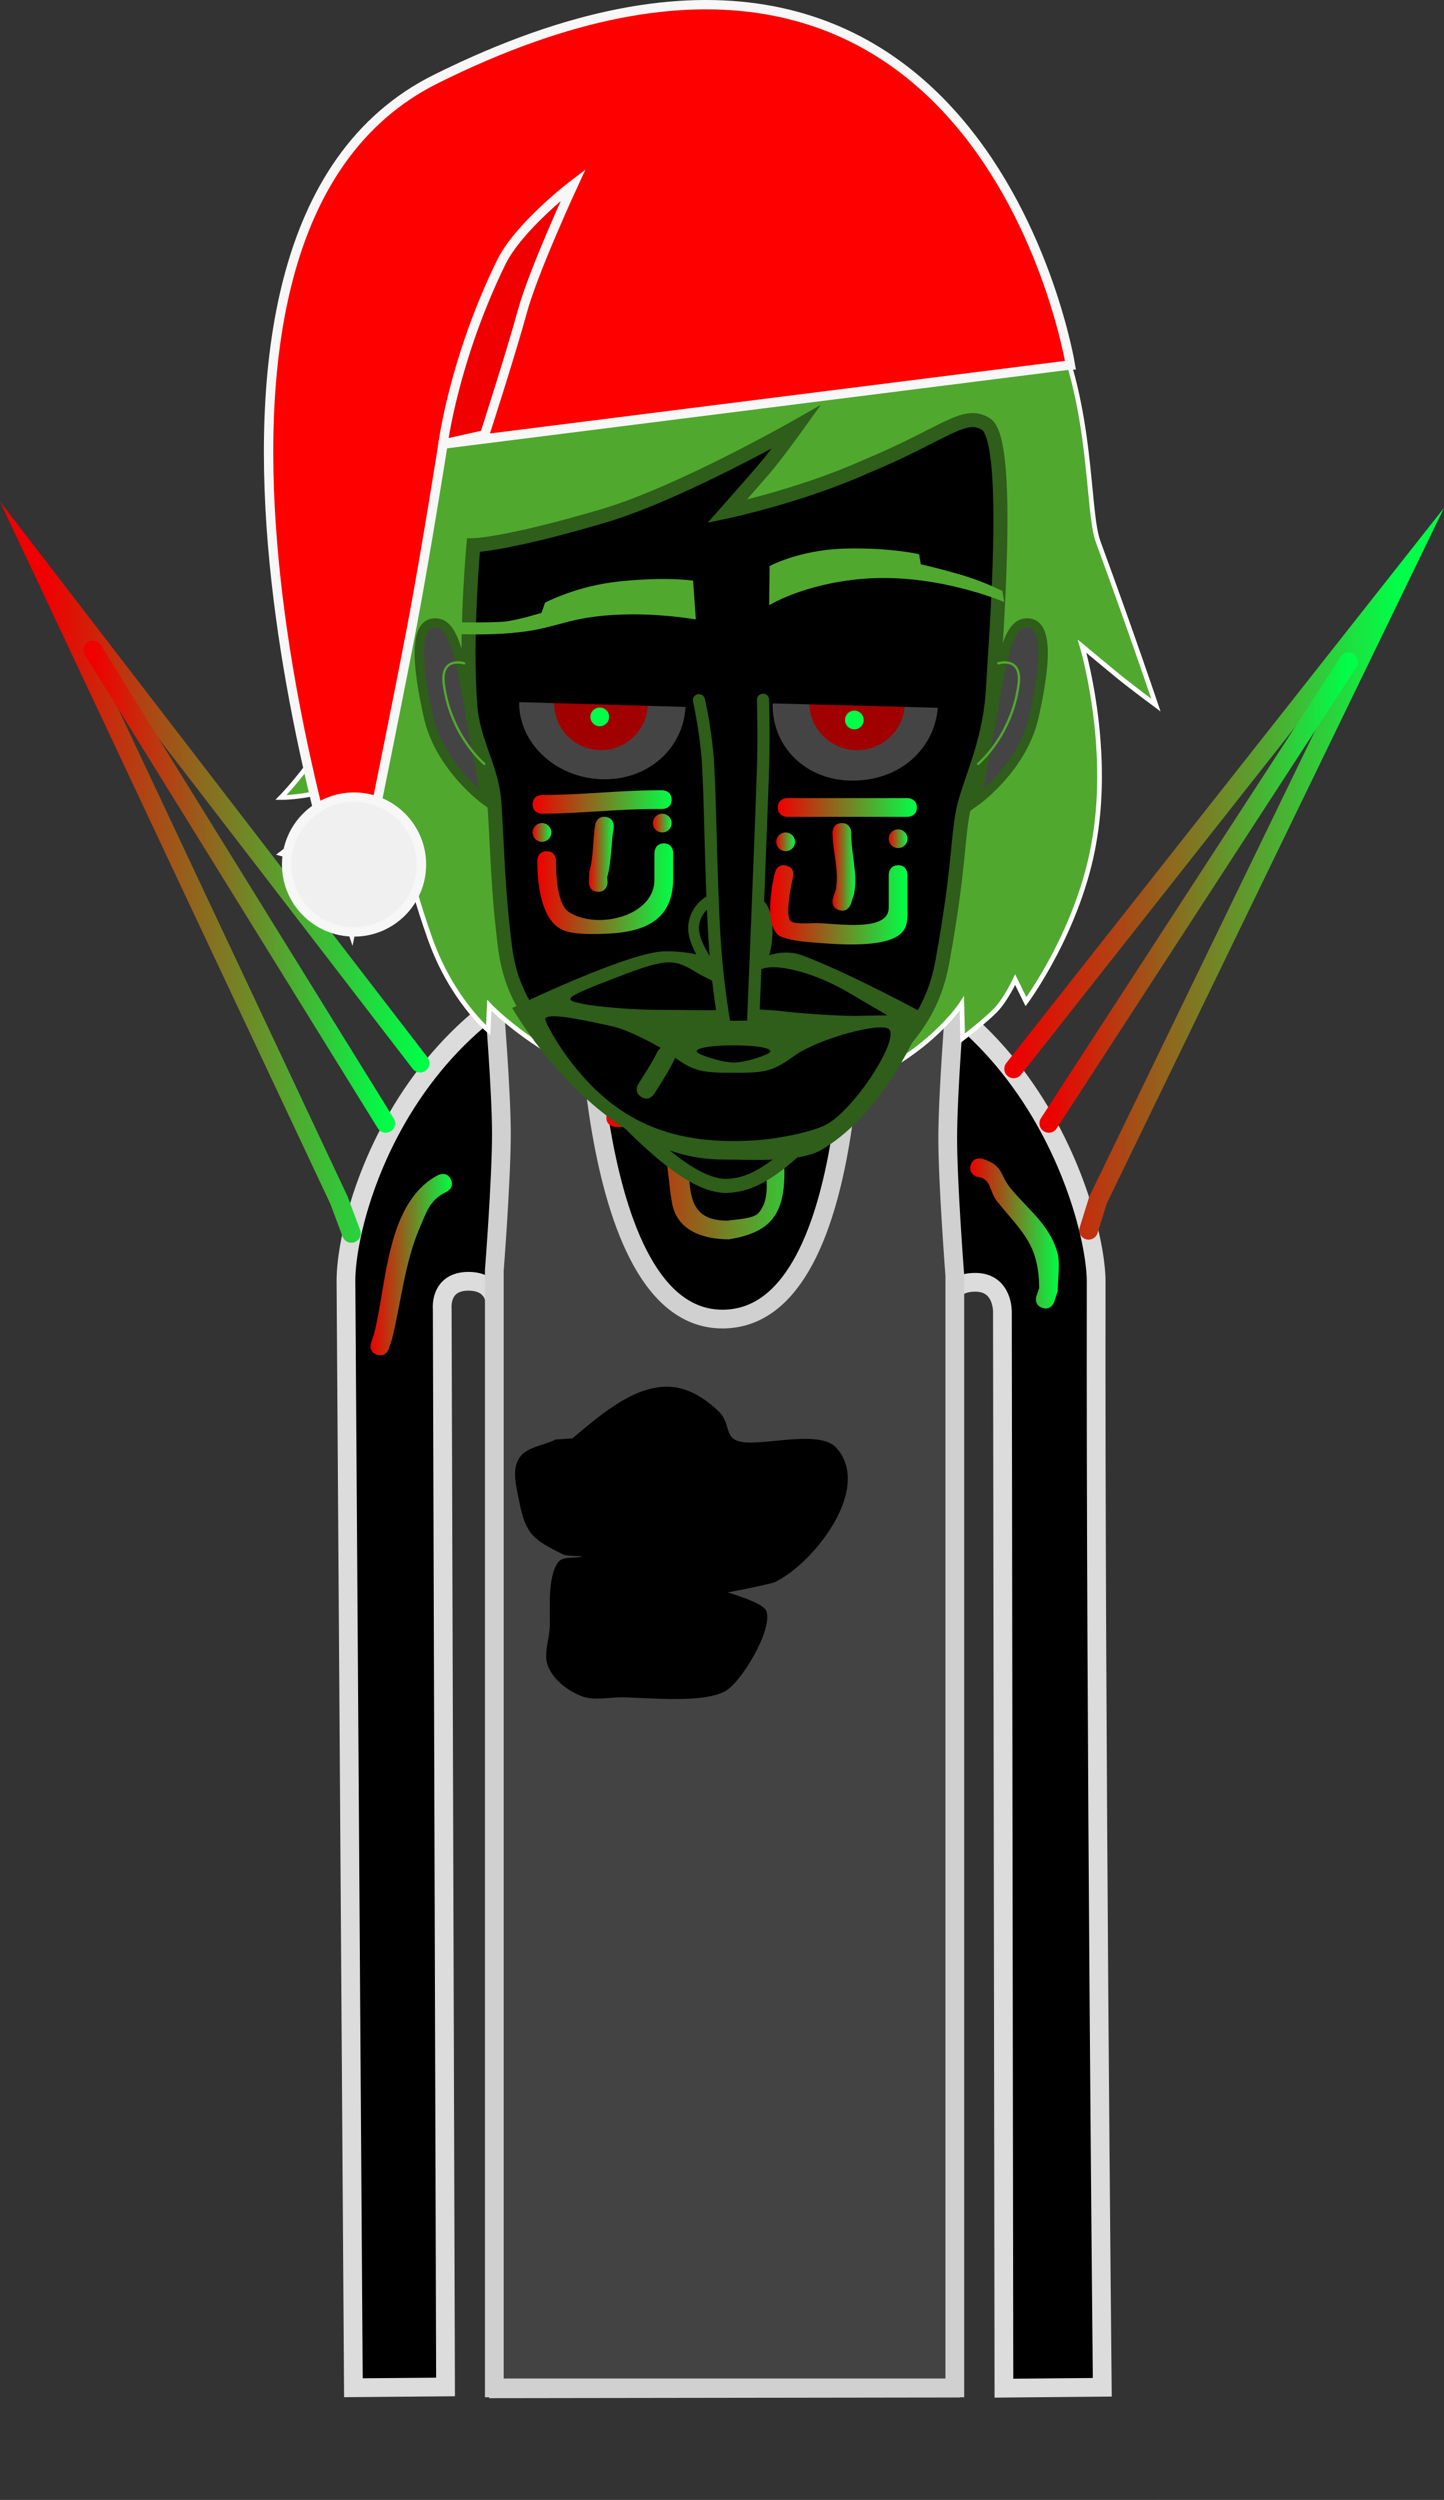 <svg version="1.1" xmlns="http://www.w3.org/2000/svg" xmlns:xlink="http://www.w3.org/1999/xlink" width="154.084" height="266.743" viewBox="0,0,154.084,266.743"><rect x="0" y="0" width="154.084" height="266.743" fill="#333333" stroke="none"/><defs><linearGradient x1="168.789" y1="142.898" x2="208.789" y2="142.898" gradientUnits="userSpaceOnUse" id="color-1"><stop offset="0" stop-color="#f00000"/><stop offset="1" stop-color="#00ff48"/></linearGradient><linearGradient x1="272.122" y1="143.037" x2="313.122" y2="143.037" gradientUnits="userSpaceOnUse" id="color-2"><stop offset="0" stop-color="#f00000"/><stop offset="1" stop-color="#00ff48"/></linearGradient><linearGradient x1="173.872" y1="140.988" x2="205.122" y2="140.988" gradientUnits="userSpaceOnUse" id="color-3"><stop offset="0" stop-color="#f00000"/><stop offset="1" stop-color="#00ff48"/></linearGradient><linearGradient x1="275.872" y1="141.613" x2="307.872" y2="141.613" gradientUnits="userSpaceOnUse" id="color-4"><stop offset="0" stop-color="#f00000"/><stop offset="1" stop-color="#00ff48"/></linearGradient><linearGradient x1="228.664" y1="171.585" x2="253.33" y2="171.585" gradientUnits="userSpaceOnUse" id="color-5"><stop offset="0" stop-color="#f00000"/><stop offset="1" stop-color="#00ff48"/></linearGradient><linearGradient x1="203.498" y1="181.318" x2="212.183" y2="181.318" gradientUnits="userSpaceOnUse" id="color-6"><stop offset="0" stop-color="#f00000"/><stop offset="1" stop-color="#00ff48"/></linearGradient><linearGradient x1="267.488" y1="177.989" x2="276.936" y2="177.989" gradientUnits="userSpaceOnUse" id="color-7"><stop offset="0" stop-color="#f00000"/><stop offset="1" stop-color="#00ff48"/></linearGradient><linearGradient x1="221.29" y1="141.203" x2="235.79" y2="141.203" gradientUnits="userSpaceOnUse" id="color-8"><stop offset="0" stop-color="#f00000"/><stop offset="1" stop-color="#00ff48"/></linearGradient><linearGradient x1="226.79" y1="137.534" x2="229.453" y2="137.534" gradientUnits="userSpaceOnUse" id="color-9"><stop offset="0" stop-color="#f00000"/><stop offset="1" stop-color="#00ff48"/></linearGradient><linearGradient x1="220.79" y1="131.953" x2="235.623" y2="131.953" gradientUnits="userSpaceOnUse" id="color-10"><stop offset="0" stop-color="#f00000"/><stop offset="1" stop-color="#00ff48"/></linearGradient><linearGradient x1="246.957" y1="132.537" x2="261.79" y2="132.537" gradientUnits="userSpaceOnUse" id="color-11"><stop offset="0" stop-color="#f00000"/><stop offset="1" stop-color="#00ff48"/></linearGradient><linearGradient x1="220.79" y1="135.203" x2="222.79" y2="135.203" gradientUnits="userSpaceOnUse" id="color-12"><stop offset="0" stop-color="#f00000"/><stop offset="1" stop-color="#00ff48"/></linearGradient><linearGradient x1="233.623" y1="134.203" x2="235.623" y2="134.203" gradientUnits="userSpaceOnUse" id="color-13"><stop offset="0" stop-color="#f00000"/><stop offset="1" stop-color="#00ff48"/></linearGradient><linearGradient x1="246.138" y1="142.924" x2="260.792" y2="142.924" gradientUnits="userSpaceOnUse" id="color-14"><stop offset="0" stop-color="#f00000"/><stop offset="1" stop-color="#00ff48"/></linearGradient><linearGradient x1="252.79" y1="138.877" x2="255.21" y2="138.877" gradientUnits="userSpaceOnUse" id="color-15"><stop offset="0" stop-color="#f00000"/><stop offset="1" stop-color="#00ff48"/></linearGradient><linearGradient x1="246.79" y1="136.203" x2="248.79" y2="136.203" gradientUnits="userSpaceOnUse" id="color-16"><stop offset="0" stop-color="#f00000"/><stop offset="1" stop-color="#00ff48"/></linearGradient><linearGradient x1="258.79" y1="135.87" x2="260.79" y2="135.87" gradientUnits="userSpaceOnUse" id="color-17"><stop offset="0" stop-color="#f00000"/><stop offset="1" stop-color="#00ff48"/></linearGradient></defs><g transform="translate(-163.958,-46.379)"><g data-paper-data="{&quot;isPaintingLayer&quot;:true}" fill-rule="nonzero" stroke-linejoin="miter" stroke-miterlimit="10" stroke-dasharray="" stroke-dashoffset="0" style="mix-blend-mode: normal"><path d="M201.667,301.151c0,0 -0.635,-94.384 -0.793,-118.012c-0.055,-8.153 8.187,-36.761 40.202,-36.921c31.602,-0.158 39.857,29.487 39.849,36.897c-0.077,46.243 0.654,117.986 0.654,117.986l-10.497,0.096l-0.159,-114.843c0,0 0.075,-3.099 -2.816,-3.154c-3.434,-0.065 -2.945,3.116 -2.945,3.116l0.205,114.87l-48.214,0.072l-0.305,-115.233c0,0 0.279,-2.919 -2.886,-2.934c-3.111,-0.015 -2.816,2.909 -2.816,2.909l0.353,115.067z" fill="#000000" stroke="#dedede" stroke-width="2" stroke-linecap="butt"/><path d="M256.265,197.093c-0.571,0 -1.034,-0.463 -1.034,-1.034c0,-0.571 0.463,-1.034 1.034,-1.034c0.571,0 1.034,0.463 1.034,1.034c0,0.571 -0.463,1.034 -1.034,1.034z" fill="#000000" stroke="none" stroke-width="1.5" stroke-linecap="butt"/><path d="M251.005,201.328c-4.463,-0.314 -6.552,-1.794 -6.17,-2.58c0.118,-0.242 2.846,1.064 6.97,1.305c6.409,0.375 8.51,-0.632 8.51,-0.632v1.346c0,0 -2.413,1.047 -9.311,0.561z" fill="#000000" stroke="#000000" stroke-width="0" stroke-linecap="butt"/><path d="M223.192,196.059c0,-0.571 0.463,-1.034 1.034,-1.034c0.571,0 1.034,0.463 1.034,1.034c0,0.571 -0.463,1.034 -1.034,1.034c-0.571,0 -1.034,-0.463 -1.034,-1.034z" fill="#000000" stroke="none" stroke-width="1.5" stroke-linecap="butt"/><path d="M229.486,201.328c-6.897,0.486 -9.311,-0.561 -9.311,-0.561v-1.346c0,0 2.101,1.007 8.51,0.632c4.124,-0.241 6.853,-1.547 6.97,-1.305c0.383,0.786 -1.706,2.266 -6.17,2.58z" fill="#000000" stroke="#000000" stroke-width="0" stroke-linecap="butt"/><path d="M240.766,257.88c-0.819,0 -1.483,-0.664 -1.483,-1.483c0,-0.819 0.664,-1.483 1.483,-1.483c0.819,0 1.483,0.664 1.483,1.483c0,0.819 -0.664,1.483 -1.483,1.483z" data-paper-data="{&quot;index&quot;:null}" fill="#000000" stroke="none" stroke-width="1.5" stroke-linecap="butt"/><path d="M216.703,301.165v-119.201c0,0 0.757,-9.731 0.757,-14.639c0,-4.498 -0.757,-13.687 -0.757,-13.687c0,0 2.673,-2.353 4.656,-3.748c1.983,-1.395 5.172,-2.804 5.172,-2.804c0,0 -0.602,40.109 14.56,40.039c15.435,-0.072 13.832,-40.039 13.832,-40.039c0,0 3.913,1.52 6.166,2.947c2.253,1.427 4.754,3.605 4.754,3.605c0,0 -0.757,9.425 -0.757,14.192c0,4.842 0.757,14.639 0.757,14.639v118.697z" fill="#444444" stroke="#d2d2d2" stroke-width="2" stroke-linecap="butt"/><path d="M201.455,177.981l-1.333,-3.556l-31.333,-66.611l40,52" fill="none" stroke="url(#color-1)" stroke-width="2" stroke-linecap="round"/><path d="M272.122,160.426l41,-52l-32,66l-1,3.222" fill="none" stroke="url(#color-2)" stroke-width="2" stroke-linecap="round"/><path d="M173.872,115.738l31.25,50.5" fill="none" stroke="url(#color-3)" stroke-width="2" stroke-linecap="round"/><path d="M275.872,166.238l32,-49.25" fill="none" stroke="url(#color-4)" stroke-width="2" stroke-linecap="round"/><path d="M225.047,199.861c0.085,-0.087 0.141,-0.134 0.141,-0.134c2.911,-2.423 7.204,-6.312 11.472,-5.187c1.502,0.396 2.856,1.352 3.978,2.426c1.386,1.328 0.491,2.925 2.459,3.266c2.455,0.425 8.356,-1.355 10.126,0.648c3.934,4.453 -2.718,12.584 -6.689,14.356c-0.135,0.06 -2.913,0.703 -4.936,1.046c1.694,0.526 3.862,1.286 4.129,1.988c0.744,1.961 -2.687,7.635 -4.386,8.561c-2.401,1.308 -8.116,0.703 -10.885,0.65c-1.506,-0.029 -3.12,0.415 -4.518,-0.149c-1.431,-0.577 -2.838,-1.661 -3.463,-3.071c-0.595,-1.343 0.119,-2.936 0.15,-4.404c0.041,-1.901 -0.245,-5.174 0.868,-6.758c0.477,-0.68 1.608,-0.418 2.416,-0.613c0.622,-0.15 -1.329,0.02 -1.901,-0.267c-3.044,-1.522 -3.962,-2.045 -4.646,-5.64c-0.284,-1.493 -0.815,-3.248 -0.045,-4.558c0.748,-1.273 2.619,-1.365 3.928,-2.047z" fill="#000000" stroke="none" stroke-width="0.5" stroke-linecap="butt"/><path d="M253.33,165.62c0,1 -1,1 -1,1h-0.333c-0.915,0 -3.527,-0.454 -4.245,0.322c-0.596,0.645 -0.089,3.677 -0.089,4.511c0,4.509 -1.477,6.437 -5.918,7.163c-2.628,0 -5.522,-0.852 -6.07,-3.836c-0.301,-1.638 -0.382,-3.348 -0.667,-5c-0.122,-0.71 0.159,-1.703 -0.624,-2.202c-1.398,-0.89 -3.136,-0.961 -4.722,-0.958c0,0 -1,0 -1,-1c0,-1 1,-1 1,-1c2.341,0.004 5.581,0.198 6.878,2.522c2.009,3.599 -0.836,9.481 5.039,9.481c0.786,-0.134 2.761,-0.167 3.327,-0.825c2.265,-2.634 -0.877,-7.65 1.333,-10.167c1.288,-1.468 4.047,-1.011 5.755,-1.011h0.333c0,0 1,0 1,1z" fill="url(#color-5)" stroke="none" stroke-width="0.5" stroke-linecap="butt"/><path d="M204.181,190.93c-0.949,-0.316 -0.632,-1.265 -0.632,-1.265l0.322,-0.963c1.382,-5.398 1.294,-14.038 6.846,-16.948c0,0 0.894,-0.447 1.342,0.447c0.447,0.894 -0.447,1.342 -0.447,1.342c-1.783,0.832 -2.13,2.137 -2.866,3.843c-1.592,3.691 -1.983,7.914 -2.954,11.875l-0.345,1.037c0,0 -0.316,0.949 -1.265,0.632z" fill="url(#color-6)" stroke="none" stroke-width="0.5" stroke-linecap="butt"/><path d="M275.181,185.93c-0.949,-0.316 -0.632,-1.265 -0.632,-1.265l0.295,-0.844c-0.039,-4.575 -1.679,-5.824 -4.453,-9.206c-0.955,-1.165 -0.585,-2.467 -2.136,-2.664c0,0 -0.97,-0.243 -0.728,-1.213c0.243,-0.97 1.213,-0.728 1.213,-0.728c2.4,0.755 1.741,1.621 3.197,3.336c1.845,2.173 4.068,3.819 4.867,6.738c0.286,1.045 0.021,3.039 0.014,4.057l-0.372,1.156c0,0 -0.316,0.949 -1.265,0.632z" fill="url(#color-7)" stroke="none" stroke-width="0.5" stroke-linecap="butt"/><g><path d="M196.202,313.121v-253.225h91.182v253.225z" fill-opacity="0.01" fill="#000000" stroke="none" stroke-width="0" stroke-linecap="butt"/><path d="M197.357,110.389c0,0 6.163,-5.922 6.292,-6.788c0.337,-2.271 -0.168,-40.173 35.968,-41.574c44.636,-0.914 39.015,35.349 41.531,42.19c3.45,9.381 6.157,17.4 6.157,17.4c0,0 -2.767,-2.054 -4.08,-3.134c-1.224,-1.008 -3.801,-3.146 -3.801,-3.146c0,0 3.091,10.348 1.311,20.695c-1.562,9.481 -7.298,17.225 -7.298,17.225l-1.155,-2.347c0,0 -1.023,2.198 -2.16,3.333c-1.137,1.135 -3.439,2.913 -3.439,2.913l-0.092,-3.704c0,0 -7.06,11.018 -24.351,10.872c-16.306,-0.255 -26.072,-10.675 -26.072,-10.675l-0.116,2.655c0,0 -3.895,-3.293 -6.181,-9.708c-2.725,-7.646 -3.239,-12.243 -3.239,-12.243c0,0 -2.339,1.899 -5.717,2.774c-4.233,1.097 -6.947,0.345 -6.947,0.345c0,0 3.608,-2.717 5.584,-4.77c1.76,-1.828 2.647,-3.377 2.647,-3.377c0,0 -2.108,1.085 -4.233,1.618c-2.217,0.556 -4.03,0.531 -4.03,0.531c0,0 4.975,-5.037 7.031,-10.874c1.941,-5.511 2.1,-10.957 2.1,-10.957c0,0 -1.362,0.662 -3.33,0.795c-1.248,0.085 -2.378,-0.049 -2.378,-0.049z" fill="#51a82f" stroke="#ffffff" stroke-width="0.5" stroke-linecap="butt"/><path d="M214.143,121.711c-0.577,-7.293 0.335,-17.154 0.335,-17.154c0,0 3.411,-0.041 13.914,-3.144c8.07,-2.384 20.547,-9.487 20.547,-9.487c0,0 -2.16,3.005 -3.408,4.46c-1.327,1.547 -3.993,4.563 -3.993,4.563c0,0 7.838,-1.668 14.675,-4.729c8.568,-3.536 10.593,-6.053 12.95,-4.593c2.783,1.724 1.03,23.183 0.718,28.741c-0.422,5.669 -2.533,9.5 -3.15,12.521c-0.617,3.021 -0.41,6.137 -2.206,16.04c-1.121,6.18 -4.162,8.925 -10.019,14.661c-5.858,5.736 -9.054,9.253 -13.014,9.322c-3.811,0.066 -8.936,-5.1 -13.935,-10.382c-5.324,-5.625 -8.875,-8.477 -9.716,-15.14c-0.757,-6 -0.777,-9.909 -1.123,-15.248c-0.253,-3.903 -2.261,-6.445 -2.576,-10.428z" fill="#000000" stroke="#2e5e1a" stroke-width="1.5" stroke-linecap="butt"/><path d="M262.213,106.59c0,0 1.524,0.318 4.256,1.11c2.495,0.724 4.449,1.744 4.449,1.744l0.195,1.17c0,0 -7.25,-3.13 -15.116,-2.471c-6.29,0.527 -9.963,2.812 -9.963,2.812l0.046,-4.177c0,0 3.127,-1.704 7.864,-1.856c4.904,-0.157 8.091,0.591 8.091,0.591z" data-paper-data="{&quot;index&quot;:null}" fill="#51a82f" stroke="none" stroke-width="1.5" stroke-linecap="butt"/><path d="M241.775,151.138c-1.034,0 -3.538,-3.26 -3.787,-5.364c-0.222,-1.882 1.315,-3.828 3.787,-3.828c2.472,0 4.202,0.491 4.03,4.189c-0.146,3.138 -1.558,5.003 -4.03,5.003z" fill="#000000" stroke="#2e5e1a" stroke-width="1.15" stroke-linecap="butt"/><path d="M215.842,131.834c0,0 -4.932,-3.517 -6.164,-8.975c-1.296,-5.743 -1.461,-9.733 0.48,-9.992c1.941,-0.259 2.703,2.377 3.733,8.356c1.029,5.979 1.951,10.611 1.951,10.611z" data-paper-data="{&quot;index&quot;:null}" fill="#444444" stroke="#2e5e1a" stroke-width="1" stroke-linecap="butt"/><path d="M215.64,127.886c0,0 -3.564,-2.923 -4.318,-8.451c-0.421,-3.083 2.157,-2.28 2.157,-2.28" fill="none" stroke="#51a82f" stroke-width="0.25" stroke-linecap="round"/><path d="M218.653,121.23c0.071,-4.892 4.838,-8.936 10.211,-8.858c5.373,0.078 9.027,4.248 8.956,9.14c-0.071,4.892 -4.124,8.794 -9.497,8.716c-5.373,-0.078 -9.742,-4.107 -9.671,-8.999z" fill="#444444" stroke="#000000" stroke-width="1.4" stroke-linecap="butt"/><path d="M223.091,121.348c0.04,-2.758 2.309,-4.962 5.067,-4.922c2.758,0.04 4.962,2.309 4.922,5.067c-0.04,2.758 -2.309,4.962 -5.067,4.922c-2.758,-0.04 -4.962,-2.309 -4.922,-5.067z" fill="#a10000" stroke="none" stroke-width="1.5" stroke-linecap="butt"/><path d="M245.709,121.231c0.204,-4.888 4.453,-8.858 9.77,-8.858c5.318,0 9.275,3.966 9.275,8.858c0,4.892 -3.886,9.071 -9.7,9.142c-5.53,0.067 -9.558,-4.037 -9.345,-9.142z" fill="#444444" stroke="#000000" stroke-width="1.4" stroke-linecap="butt"/><path d="M250.312,121.317c0,-2.818 2.285,-5.103 5.103,-5.103c2.818,0 5.103,2.285 5.103,5.103c0,2.818 -2.285,5.103 -5.103,5.103c-2.818,0 -5.103,-2.285 -5.103,-5.103z" fill="#a10000" stroke="none" stroke-width="1.5" stroke-linecap="butt"/><path d="M218.585,120.698c0,0 0.064,-9.015 10.601,-8.825c9.471,0.166 9.556,9.407 9.556,9.407z" fill="#000000" stroke="#000000" stroke-width="1.15" stroke-linecap="butt"/><path d="M245.332,120.829c0,0 -0.247,-9.458 11.198,-9.103c9.714,0.333 9.547,9.652 9.547,9.652z" fill="#000000" stroke="#000000" stroke-width="1.15" stroke-linecap="butt"/><path d="M222.115,110.687c0,0 3.37,-1.819 8.032,-2.282c5.167,-0.513 7.768,-0.066 7.768,-0.066l0.295,4.137c0,0 -3.836,-0.681 -8.018,-0.521c-5.593,0.213 -6.645,1.433 -10.898,1.891c-3.644,0.393 -6.737,0.159 -6.737,0.159l-0.026,-1.232c0,0 3.595,0.074 5.234,-0.068c1.352,-0.117 3.976,-0.938 3.976,-0.938z" fill="#51a82f" stroke="none" stroke-width="1.5" stroke-linecap="butt"/><path d="M270.076,121.223c1.029,-5.979 1.791,-8.615 3.733,-8.356c1.941,0.259 1.776,4.249 0.48,9.992c-1.232,5.458 -6.164,8.975 -6.164,8.975c0,0 0.922,-4.633 1.951,-10.611z" data-paper-data="{&quot;index&quot;:null}" fill="#444444" stroke="#2e5e1a" stroke-width="1" stroke-linecap="butt"/><path d="M270.488,117.156c0,0 2.578,-0.803 2.157,2.28c-0.754,5.527 -4.318,8.451 -4.318,8.451" data-paper-data="{&quot;index&quot;:null}" fill="none" stroke="#51a82f" stroke-width="0.25" stroke-linecap="round"/><path d="M234.79,136.37c1,0 1,1 1,1c0,0.667 0,2.167 0,2.833c-0.057,5.149 -4.226,5.839 -8.5,5.833c-1.117,-0.002 -2.748,-0.008 -3.712,-0.662c-1.984,-1.346 -2.281,-4.983 -2.288,-7.171c0,0 0,-1 1,-1c1,0 1,1 1,1c-0.005,1.366 0.084,4.661 1.379,5.495c3.015,1.942 9.181,0.435 9.121,-3.495c0,-0.667 0,-1.333 0,-2v-0.833c0,0 0,-1 1,-1z" fill="url(#color-8)" stroke="none" stroke-width="0.5" stroke-linecap="butt"/><path d="M227.79,141.537c-1,0 -1,-1 -1,-1l0.038,-1.108c0.486,-1.644 0.365,-3.365 0.642,-5.056c0,0 0.164,-0.986 1.151,-0.822c0.986,0.164 0.822,1.151 0.822,1.151c-0.303,1.776 -0.206,3.53 -0.692,5.277l0.038,0.559c0,0 0,1 -1,1z" fill="url(#color-9)" stroke="none" stroke-width="0.5" stroke-linecap="butt"/><path d="M235.623,131.703c0,0.595 -0.355,0.836 -0.641,0.934c-0.111,0.043 -0.232,0.066 -0.359,0.066h-0.667c-4.048,-0.015 -8.132,0.487 -12.167,0.5c0,0 -1,0 -1,-1c0,-1 1,-1 1,-1c4.029,0.015 8.123,-0.487 12.167,-0.5h0.667c0,0 0.164,0 0.359,0.066c0.287,0.097 0.641,0.338 0.641,0.934z" fill="url(#color-10)" stroke="none" stroke-width="0.5" stroke-linecap="butt"/><path d="M261.79,132.537c0,1 -1,1 -1,1c-4.167,0 -8.667,0 -12.833,0c0,0 -1,0 -1,-1c0,-1 1,-1 1,-1c4.167,0 8.333,0 12.5,0h0.333c0,0 1,0 1,1z" fill="url(#color-11)" stroke="none" stroke-width="0.5" stroke-linecap="butt"/><path d="M220.79,135.203c0,-0.552 0.448,-1 1,-1c0.552,0 1,0.448 1,1c0,0.552 -0.448,1 -1,1c-0.552,0 -1,-0.448 -1,-1z" fill="url(#color-12)" stroke="none" stroke-width="0.5" stroke-linecap="butt"/><path d="M233.623,134.203c0,-0.552 0.448,-1 1,-1c0.552,0 1,0.448 1,1c0,0.552 -0.448,1 -1,1c-0.552,0 -1,-0.448 -1,-1z" fill="url(#color-13)" stroke="none" stroke-width="0.5" stroke-linecap="butt"/><path d="M259.79,138.703c1,0 1,1 1,1c0,1.056 0,2.444 0,3.5c-0.01,0.92 0.117,1.941 -0.626,2.707c-1.788,1.844 -7.942,1.143 -10.278,0.957c-0.68,-0.054 -2.517,-0.326 -2.97,-0.79c-1.317,-1.35 -0.648,-5.042 -0.263,-6.616c0,0 0.243,-0.97 1.213,-0.728c0.97,0.243 0.728,1.213 0.728,1.213c-0.187,0.728 -0.905,4.126 -0.263,4.717c0.388,0.357 2.118,0.208 2.626,0.207c2.114,-0.003 7.875,1.062 7.833,-1.667c0,-1.056 0,-2.111 0,-3.167v-0.333c0,0 0,-1 1,-1z" fill="url(#color-14)" stroke="none" stroke-width="0.5" stroke-linecap="butt"/><path d="M253.474,143.485c-0.949,-0.316 -0.632,-1.265 -0.632,-1.265l0.312,-0.925c0.359,-2.149 -0.347,-3.98 -0.363,-6.092c0,0 0,-1 1,-1c1,0 1,1 1,1c-0.021,2.271 0.693,4.233 0.304,6.574l-0.355,1.075c0,0 -0.316,0.949 -1.265,0.632z" fill="url(#color-15)" stroke="none" stroke-width="0.5" stroke-linecap="butt"/><path d="M246.79,136.203c0,-0.552 0.448,-1 1,-1c0.552,0 1,0.448 1,1c0,0.552 -0.448,1 -1,1c-0.552,0 -1,-0.448 -1,-1z" fill="url(#color-16)" stroke="none" stroke-width="0.5" stroke-linecap="butt"/><path d="M258.79,135.87c0,-0.552 0.448,-1 1,-1c0.552,0 1,0.448 1,1c0,0.552 -0.448,1 -1,1c-0.552,0 -1,-0.448 -1,-1z" fill="url(#color-17)" stroke="none" stroke-width="0.5" stroke-linecap="butt"/><path d="M226.957,122.87c0,-0.552 0.448,-1 1,-1c0.552,0 1,0.448 1,1c0,0.552 -0.448,1 -1,1c-0.552,0 -1,-0.448 -1,-1z" fill="#00ff48" stroke="none" stroke-width="0.5" stroke-linecap="butt"/><path d="M254.123,123.203c0,-0.552 0.448,-1 1,-1c0.552,0 1,0.448 1,1c0,0.552 -0.448,1 -1,1c-0.552,0 -1,-0.448 -1,-1z" fill="#00ff48" stroke="none" stroke-width="0.5" stroke-linecap="butt"/><g stroke="#f7f7f7" stroke-width="1" stroke-linecap="butt"><path d="M278.175,85.316l-66.945,8.45c0,0 -1.813,11.507 -3.3,19.364c-1.733,9.153 -6.474,32.264 -6.474,32.264c0,0 -24.959,-73.671 9.004,-90.58c58.082,-28.917 67.715,30.502 67.715,30.502z" fill="#ff0000"/><path d="M211.23,93.766c0,0 1.126,-8.966 6.195,-19.364c1.9,-3.897 7.702,-8.306 7.702,-8.306c0,0 -4.253,9.198 -5.427,13.503c-1.223,4.485 -4.029,13.173 -4.029,13.173z" fill="#f00000"/><path d="M194.545,138.624c0,-3.972 3.22,-7.192 7.192,-7.192c3.972,0 7.192,3.22 7.192,7.192c0,3.972 -3.22,7.192 -7.192,7.192c-3.972,0 -7.192,-3.22 -7.192,-7.192z" fill="#f0f0f0"/></g><g stroke="none" stroke-linecap="butt"><g data-paper-data="{&quot;index&quot;:null}"><path d="M262.668,154.584c0,0 -3.811,10.199 -11.002,14.453c-2.356,1.394 -7.227,1.079 -10.7,1.064c-13.185,-0.055 -22.353,-16.168 -22.353,-16.168c0,0 12.406,-6.011 16.272,-6.047c6.1,-0.057 7.17,2.79 7.17,2.79c0,0 3.823,-3.749 7.554,-2.344c5.11,1.925 13.06,6.252 13.06,6.252z" fill="#2e5e1a" stroke-width="0"/><path d="M244.784,150.085c1.08,-1.181 5.533,-0.195 9.479,2.06l4.37,2.564l-3.407,0.067c-1.807,0 -5.43,-0.23 -7.326,-0.445c-3.086,-0.43 -5.544,0.012 -5.544,-1.32c0,-0.838 2.164,-2.712 2.428,-2.927z" data-paper-data="{&quot;noHover&quot;:false,&quot;origItem&quot;:[&quot;Path&quot;,{&quot;applyMatrix&quot;:true,&quot;segments&quot;:[[[601.32423,352.05152],[0,0],[-0.09374,0.07612]],[[601.16017,352.75188],[0,-0.2969],[0,0.47198]],[[602.41799,353.47508],[-1.09376,-0.15226],[0.67188,0.07612]],[[604.84767,353.62734],[-0.64062,0],[0,0]],[606.04299,353.62734],[[604.48831,352.7519],[0,0],[-1.39844,-0.79932]],[[601.32425,352.05154],[0.38282,-0.41868],[0,0]]],&quot;closed&quot;:true,&quot;fillColor&quot;:[0,0,0]}]}" fill="#000000" stroke-width="0.5"/><path d="M228.927,150.984c5.973,-2.32 6.791,-2.432 9.281,-0.885c1.08,0.709 5.417,2.522 5.417,3.231c0,1.117 -4.246,0.801 -9.227,0.801c-3.086,0 -7.004,-0.358 -8.216,-0.637c-2.16,-0.43 -2.104,-0.62 2.745,-2.51z" data-paper-data="{&quot;noHover&quot;:false,&quot;origItem&quot;:[&quot;Path&quot;,{&quot;applyMatrix&quot;:true,&quot;segments&quot;:[[[595.70711,352.35602],[0,0],[-1.71874,0.6699]],[[594.73055,353.20102],[-0.76562,-0.15226],[0.42968,0.09896]],[[597.48837,353.3761],[-1.09376,0],[1.76562,0]],[[599.48837,352.92696],[0,0.39586],[0,-0.25122]],[[598.80087,352.05152],[0.38282,0.25122],[-0.88282,-0.5481]],[[595.70713,352.35602],[2.11718,-0.82216],[0,0]]],&quot;closed&quot;:true,&quot;fillColor&quot;:[0,0,0]}]}" fill="#000000" stroke-width="0.5"/><path d="M245.865,158.821c-0.727,0.365 -2.486,0.927 -3.632,0.927c-1.08,0 -2.905,-0.562 -3.632,-0.927c-0.948,-0.43 0.414,-0.904 3.632,-0.904c3.218,0 4.58,0.474 3.632,0.904z" data-paper-data="{&quot;noHover&quot;:false,&quot;origItem&quot;:[&quot;Path&quot;,{&quot;applyMatrix&quot;:true,&quot;segments&quot;:[[[600.32423,354.8986],[1.14062,0],[-1.14062,0]],[[599.13673,355.11936],[-0.33594,-0.15224],[0.25782,0.12942]],[[600.32423,355.34774],[-0.38282,0],[0.40626,0]],[[601.51173,355.11936],[-0.25782,0.12942],[0.33594,-0.15226]]],&quot;closed&quot;:true,&quot;fillColor&quot;:[0,0,0]}]}" fill="#000000" stroke-width="0.5"/><path d="M222.15,155.145c0,-0.623 2.218,-0.378 7.398,0.803c1.609,0.43 4.672,1.946 6.149,3.063c2.292,1.761 3.301,1.835 6.74,1.835c3.35,0 4.022,-0.183 6.38,-1.88c2.491,-1.74 9.138,-3.593 10.02,-2.756c1.058,1.203 -3.715,8.565 -6.735,10.176c-1.212,0.644 -4.549,1.465 -7.723,1.679c-9.257,0.558 -15.318,-2.334 -20.365,-9.572c-1.014,-1.482 -1.863,-3.07 -1.863,-3.349z" data-paper-data="{&quot;noHover&quot;:false,&quot;origItem&quot;:[&quot;Path&quot;,{&quot;applyMatrix&quot;:true,&quot;segments&quot;:[[[593.30081,353.84806],[0,0],[0,0.09896]],[[593.96487,355.0204],[-0.35938,-0.52528],[1.78906,2.56542]],[[601.03519,358.30902],[-3.28126,0.19792],[1.125,-0.07612]],[[603.73051,357.76092],[-0.4297,0.22838],[1.07032,-0.57094]],[[606.11333,354.2211],[0.375,0.4263],[-0.3125,-0.29688]],[[602.75395,355.14222],[0.88282,-0.61662],[-0.83594,0.6014]],[[600.30083,355.86542],[1.1875,0],[-1.21874,0]],[[597.91801,355.14222],[0.8125,0.62424],[-0.52344,-0.39586]],[[595.91801,354.14498],[0.57032,0.15224],[-1.83594,-0.4187]],[[593.30083,353.8481],[0,-0.22078],[0,0]]],&quot;closed&quot;:true,&quot;fillColor&quot;:[0,0,0]}]}" fill="#000000" stroke-width="0.5"/></g><path d="M232.378,163.422c-0.845,-0.535 -0.311,-1.38 -0.311,-1.38l0.538,-0.85c0.545,-0.863 1.062,-1.684 1.508,-2.603c0,0 0.438,-0.899 1.337,-0.461c0.899,0.438 0.461,1.337 0.461,1.337c-0.481,0.984 -1.031,1.872 -1.616,2.796l-0.538,0.85c0,0 -0.535,0.845 -1.38,0.311z" fill="#2e5e1a" stroke-width="0.5"/></g><path d="M245.377,121.044c0,0 0.103,3.97 0.006,7.127c-0.192,6.251 -1.081,27.761 -1.081,27.761l-2.982,0.009c0,0 -0.803,-4.173 -1.123,-9.5c-0.434,-7.211 -0.45,-16.293 -0.763,-19.632c-0.298,-3.165 -0.896,-5.715 -0.896,-5.715" fill="#000000" stroke="#2e5e1a" stroke-width="1.3" stroke-linecap="round"/></g></g></g></svg>